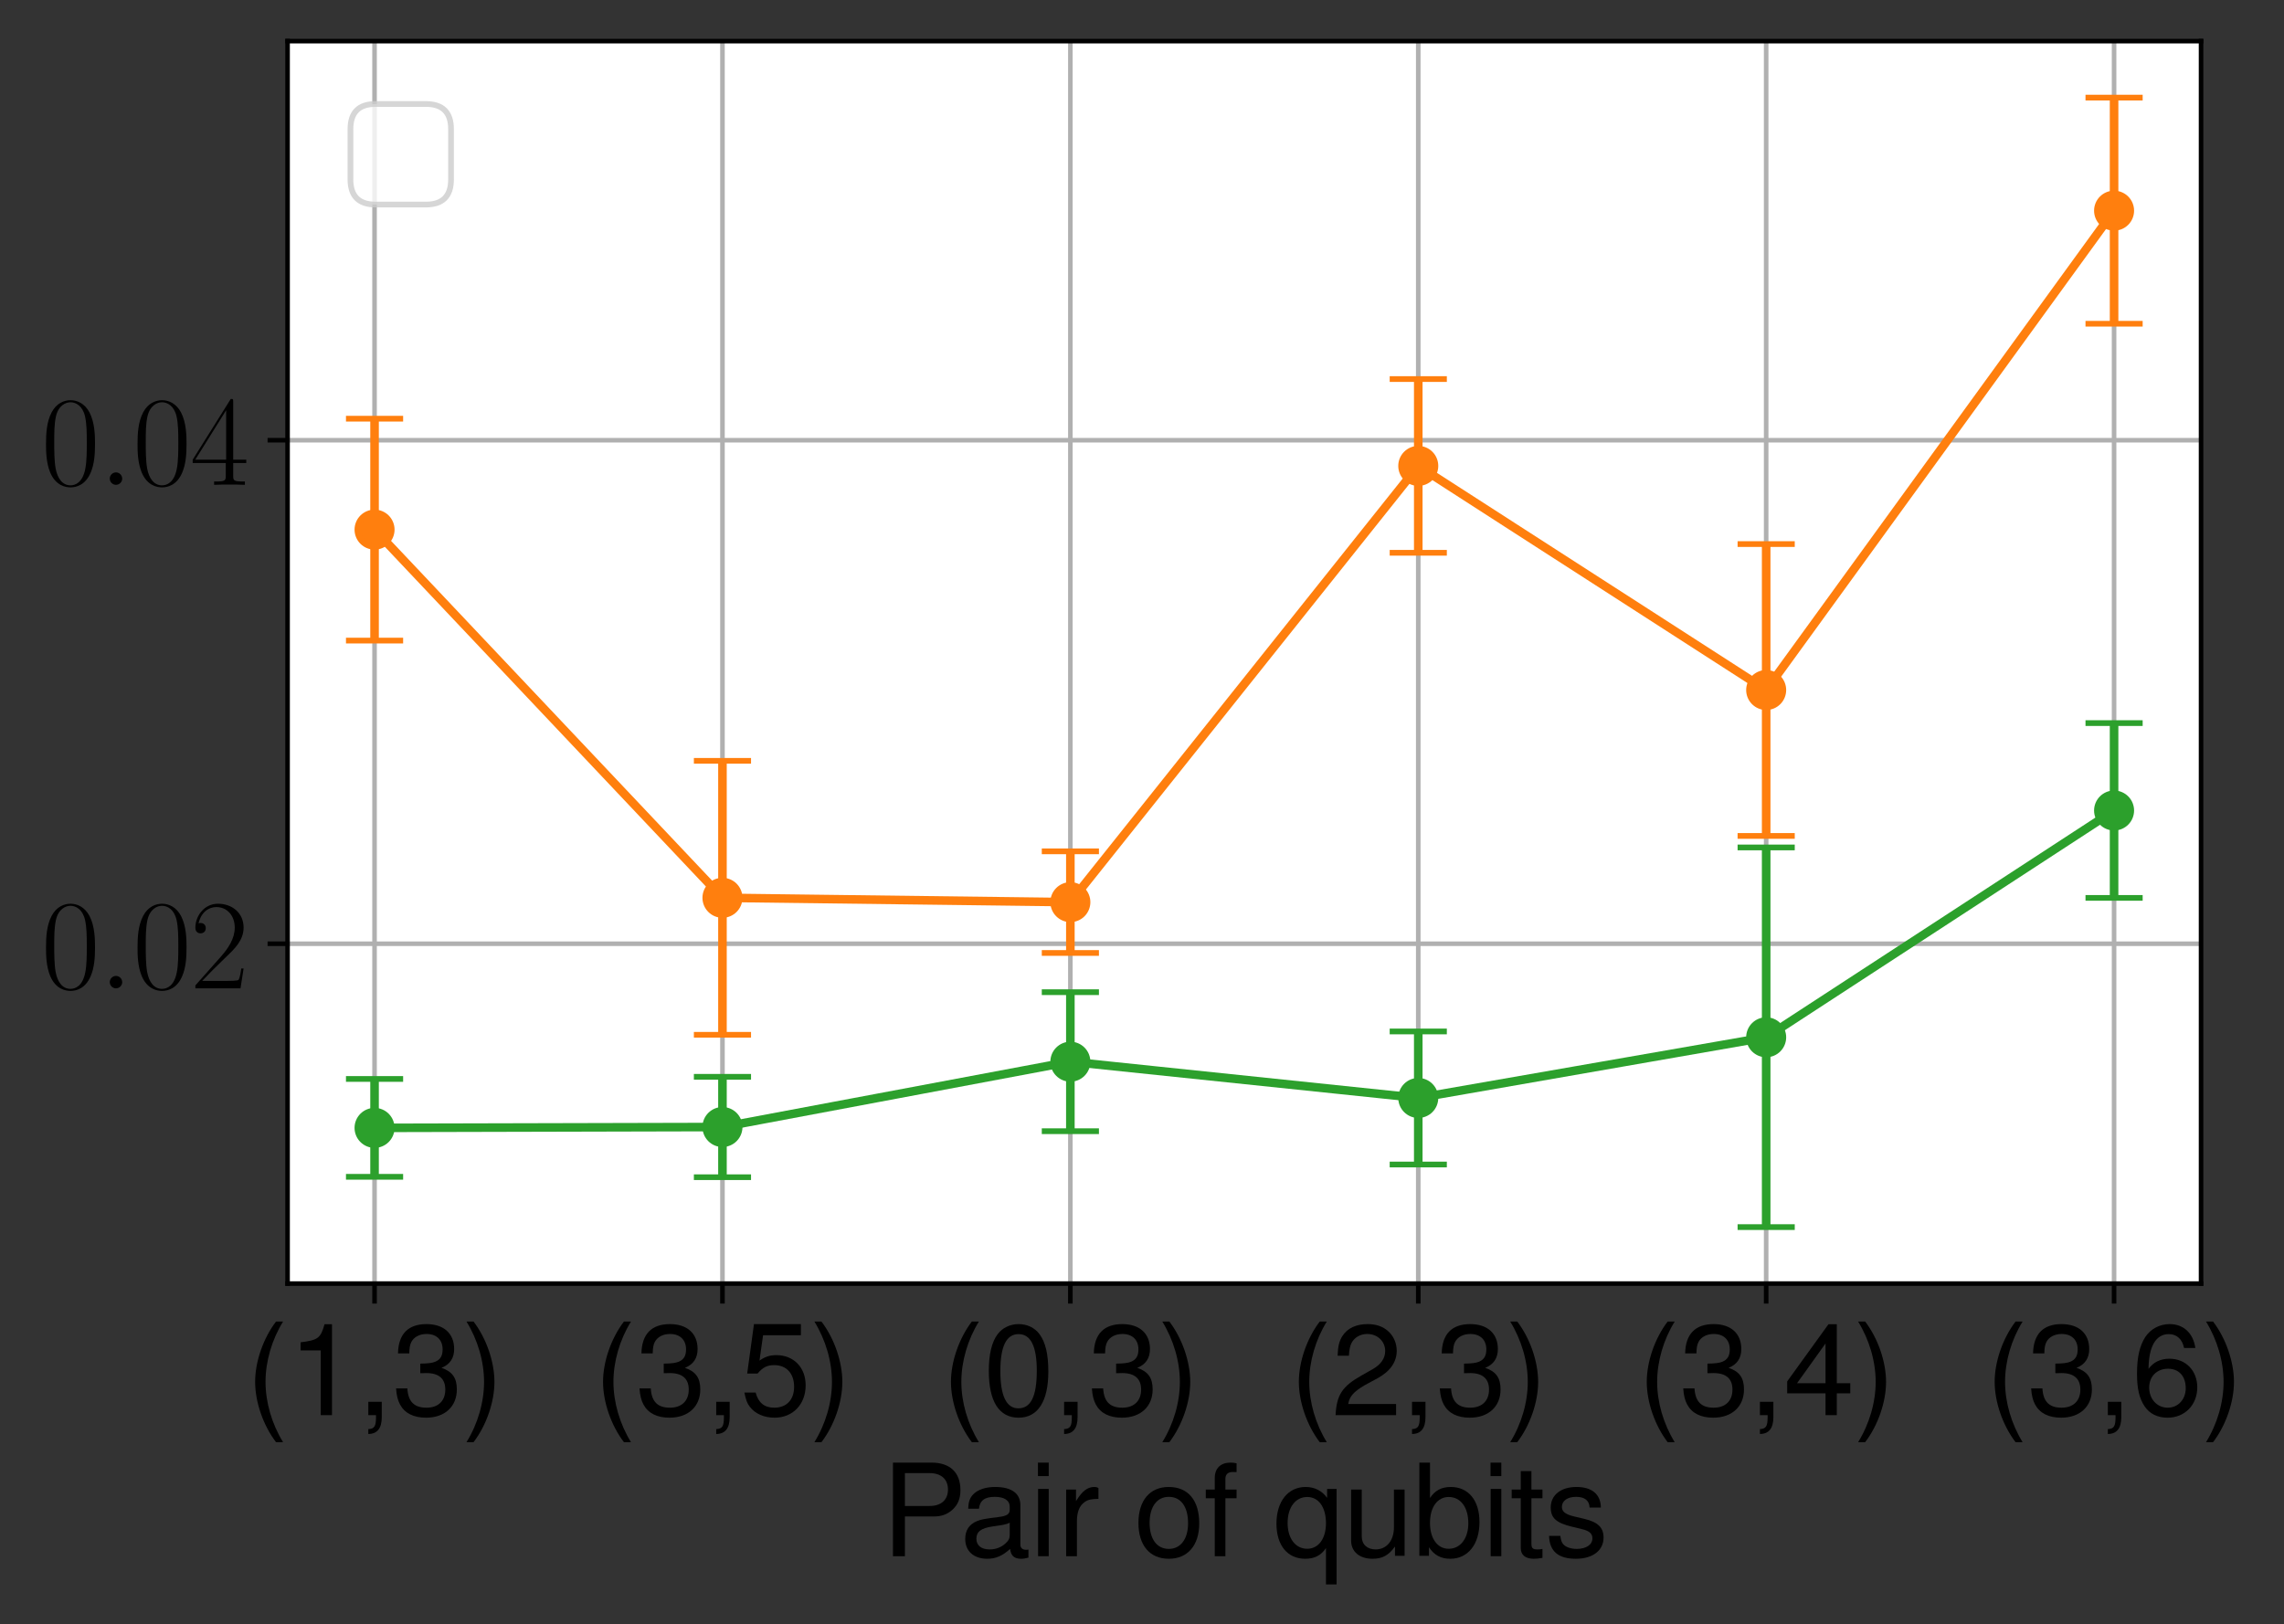 <?xml version="1.0" encoding="utf-8" standalone="no"?>
<!DOCTYPE svg PUBLIC "-//W3C//DTD SVG 1.1//EN"
  "http://www.w3.org/Graphics/SVG/1.1/DTD/svg11.dtd">
<svg height="284.221pt" version="1.1" viewBox="0 0 399.63 284.221" width="399.63pt" xmlns="http://www.w3.org/2000/svg" xmlns:xlink="http://www.w3.org/1999/xlink">
 <rect x="0" y="0" width="399.63" height="284.221" fill="#333333" stroke="none"/>
 <defs>
  <style type="text/css">*{stroke-linecap:butt;stroke-linejoin:round;}</style>
 </defs>
 <g id="figure_1">
  <g id="patch_1">
   <path d="M 0 284.221 
L 399.63 284.221 
L 399.63 0 
L 0 0 
z
" style="fill:none;"/>
  </g>
  <g id="axes_1">
   <g id="patch_2">
    <path d="M 50.317 224.64 
L 385.117 224.64 
L 385.117 7.2 
L 50.317 7.2 
z
" style="fill:#ffffff;"/>
   </g>
   <g id="matplotlib.axis_1">
    <g id="xtick_1">
     <g id="line2d_1">
      <path clip-path="url(#p72e2b4030c)" d="M 65.535 224.64 
L 65.535 7.2 
" style="fill:none;stroke:#b0b0b0;stroke-linecap:square;stroke-width:0.8;"/>
     </g>
     <g id="line2d_2">
      <defs>
       <path d="M 0 0 
L 0 3.5 
" id="m105f52f825" style="stroke:#000000;stroke-width:0.8;"/>
      </defs>
      <g>
       <use style="stroke:#000000;stroke-width:0.8;" x="65.535" xlink:href="#m105f52f825" y="224.64"/>
      </g>
     </g>
     <g id="text_1">
      <!-- (1,3) -->
      <g transform="translate(43.004 247.662)scale(0.22 -0.22)">
       <defs>
        <path d="M 1510 4672 
C 870 3833 467 2668 467 1663 
C 467 652 870 -513 1510 -1351 
L 1862 -1351 
C 1299 -436 986 639 986 1663 
C 986 2681 1299 3763 1862 4672 
L 1510 4672 
z
" id="NimbusSanL-Regu-28" transform="scale(0.016)"/>
        <path d="M 1658 3232 
L 1658 0 
L 2221 0 
L 2221 4537 
L 1850 4537 
C 1651 3840 1523 3744 653 3635 
L 653 3232 
L 1658 3232 
z
" id="NimbusSanL-Regu-31" transform="scale(0.016)"/>
        <path d="M 557 665 
L 557 0 
L 941 0 
L 941 -116 
C 941 -557 858 -685 557 -698 
L 557 -941 
C 1005 -941 1229 -653 1229 -103 
L 1229 665 
L 557 665 
z
" id="NimbusSanL-Regu-2c" transform="scale(0.016)"/>
        <path d="M 1414 2093 
L 1485 2093 
L 1722 2099 
C 2342 2099 2662 1819 2662 1276 
C 2662 709 2310 371 1722 371 
C 1107 371 806 677 768 1334 
L 205 1334 
C 230 970 294 734 403 530 
C 634 96 1082 -128 1702 -128 
C 2637 -128 3238 428 3238 1283 
C 3238 1857 3014 2176 2470 2361 
C 2893 2526 3104 2845 3104 3298 
C 3104 4076 2586 4544 1722 4544 
C 806 4544 320 4044 301 3081 
L 864 3081 
C 870 3356 896 3509 966 3649 
C 1094 3898 1376 4051 1728 4051 
C 2227 4051 2528 3757 2528 3279 
C 2528 2960 2413 2769 2163 2667 
C 2010 2603 1811 2577 1414 2571 
L 1414 2093 
z
" id="NimbusSanL-Regu-33" transform="scale(0.016)"/>
        <path d="M 595 -1351 
C 1235 -513 1638 652 1638 1657 
C 1638 2668 1235 3833 595 4672 
L 243 4672 
C 806 3756 1120 2681 1120 1657 
C 1120 639 806 -442 243 -1351 
L 595 -1351 
z
" id="NimbusSanL-Regu-29" transform="scale(0.016)"/>
       </defs>
       <use transform="scale(0.996)" xlink:href="#NimbusSanL-Regu-28"/>
       <use transform="translate(33.175 0)scale(0.996)" xlink:href="#NimbusSanL-Regu-31"/>
       <use transform="translate(88.567 0)scale(0.996)" xlink:href="#NimbusSanL-Regu-2c"/>
       <use transform="translate(116.262 0)scale(0.996)" xlink:href="#NimbusSanL-Regu-33"/>
       <use transform="translate(171.654 0)scale(0.996)" xlink:href="#NimbusSanL-Regu-29"/>
      </g>
     </g>
    </g>
    <g id="xtick_2">
     <g id="line2d_3">
      <path clip-path="url(#p72e2b4030c)" d="M 126.408 224.64 
L 126.408 7.2 
" style="fill:none;stroke:#b0b0b0;stroke-linecap:square;stroke-width:0.8;"/>
     </g>
     <g id="line2d_4">
      <g>
       <use style="stroke:#000000;stroke-width:0.8;" x="126.408" xlink:href="#m105f52f825" y="224.64"/>
      </g>
     </g>
     <g id="text_2">
      <!-- (3,5) -->
      <g transform="translate(103.877 247.662)scale(0.22 -0.22)">
       <defs>
        <path d="M 3046 4544 
L 704 4544 
L 365 2076 
L 883 2076 
C 1146 2387 1363 2496 1715 2496 
C 2323 2496 2707 2082 2707 1414 
C 2707 765 2330 371 1715 371 
C 1222 371 922 619 787 1128 
L 224 1128 
C 301 759 365 581 499 415 
C 755 70 1216 -128 1728 -128 
C 2643 -128 3283 536 3283 1490 
C 3283 2381 2688 2995 1818 2995 
C 1498 2995 1242 2912 979 2720 
L 1158 3987 
L 3046 3987 
L 3046 4544 
z
" id="NimbusSanL-Regu-35" transform="scale(0.016)"/>
       </defs>
       <use transform="scale(0.996)" xlink:href="#NimbusSanL-Regu-28"/>
       <use transform="translate(33.175 0)scale(0.996)" xlink:href="#NimbusSanL-Regu-33"/>
       <use transform="translate(88.567 0)scale(0.996)" xlink:href="#NimbusSanL-Regu-2c"/>
       <use transform="translate(116.262 0)scale(0.996)" xlink:href="#NimbusSanL-Regu-35"/>
       <use transform="translate(171.654 0)scale(0.996)" xlink:href="#NimbusSanL-Regu-29"/>
      </g>
     </g>
    </g>
    <g id="xtick_3">
     <g id="line2d_5">
      <path clip-path="url(#p72e2b4030c)" d="M 187.281 224.64 
L 187.281 7.2 
" style="fill:none;stroke:#b0b0b0;stroke-linecap:square;stroke-width:0.8;"/>
     </g>
     <g id="line2d_6">
      <g>
       <use style="stroke:#000000;stroke-width:0.8;" x="187.281" xlink:href="#m105f52f825" y="224.64"/>
      </g>
     </g>
     <g id="text_3">
      <!-- (0,3) -->
      <g transform="translate(164.75 247.662)scale(0.22 -0.22)">
       <defs>
        <path d="M 1760 4544 
C 1338 4544 954 4358 717 4044 
C 422 3649 275 3043 275 2207 
C 275 683 787 -128 1760 -128 
C 2720 -128 3245 683 3245 2169 
C 3245 3049 3104 3636 2803 4044 
C 2566 4364 2189 4544 1760 4544 
z
M 1760 4044 
C 2368 4044 2669 3432 2669 2220 
C 2669 938 2374 339 1747 339 
C 1152 339 851 964 851 2201 
C 851 3438 1152 4044 1760 4044 
z
" id="NimbusSanL-Regu-30" transform="scale(0.016)"/>
       </defs>
       <use transform="scale(0.996)" xlink:href="#NimbusSanL-Regu-28"/>
       <use transform="translate(33.175 0)scale(0.996)" xlink:href="#NimbusSanL-Regu-30"/>
       <use transform="translate(88.567 0)scale(0.996)" xlink:href="#NimbusSanL-Regu-2c"/>
       <use transform="translate(116.262 0)scale(0.996)" xlink:href="#NimbusSanL-Regu-33"/>
       <use transform="translate(171.654 0)scale(0.996)" xlink:href="#NimbusSanL-Regu-29"/>
      </g>
     </g>
    </g>
    <g id="xtick_4">
     <g id="line2d_7">
      <path clip-path="url(#p72e2b4030c)" d="M 248.153 224.64 
L 248.153 7.2 
" style="fill:none;stroke:#b0b0b0;stroke-linecap:square;stroke-width:0.8;"/>
     </g>
     <g id="line2d_8">
      <g>
       <use style="stroke:#000000;stroke-width:0.8;" x="248.153" xlink:href="#m105f52f825" y="224.64"/>
      </g>
     </g>
     <g id="text_4">
      <!-- (2,3) -->
      <g transform="translate(225.622 247.662)scale(0.22 -0.22)">
       <defs>
        <path d="M 3238 556 
L 851 556 
C 909 928 1114 1165 1670 1493 
L 2310 1839 
C 2944 2185 3270 2653 3270 3211 
C 3270 3589 3117 3942 2848 4185 
C 2579 4428 2246 4544 1818 4544 
C 1242 4544 813 4339 563 3955 
C 403 3711 333 3429 320 2967 
L 883 2967 
C 902 3275 941 3461 1018 3608 
C 1165 3884 1459 4051 1798 4051 
C 2310 4051 2694 3685 2694 3198 
C 2694 2839 2483 2531 2080 2300 
L 1491 1967 
C 544 1428 269 999 218 0 
L 3238 0 
L 3238 556 
z
" id="NimbusSanL-Regu-32" transform="scale(0.016)"/>
       </defs>
       <use transform="scale(0.996)" xlink:href="#NimbusSanL-Regu-28"/>
       <use transform="translate(33.175 0)scale(0.996)" xlink:href="#NimbusSanL-Regu-32"/>
       <use transform="translate(88.567 0)scale(0.996)" xlink:href="#NimbusSanL-Regu-2c"/>
       <use transform="translate(116.262 0)scale(0.996)" xlink:href="#NimbusSanL-Regu-33"/>
       <use transform="translate(171.654 0)scale(0.996)" xlink:href="#NimbusSanL-Regu-29"/>
      </g>
     </g>
    </g>
    <g id="xtick_5">
     <g id="line2d_9">
      <path clip-path="url(#p72e2b4030c)" d="M 309.026 224.64 
L 309.026 7.2 
" style="fill:none;stroke:#b0b0b0;stroke-linecap:square;stroke-width:0.8;"/>
     </g>
     <g id="line2d_10">
      <g>
       <use style="stroke:#000000;stroke-width:0.8;" x="309.026" xlink:href="#m105f52f825" y="224.64"/>
      </g>
     </g>
     <g id="text_5">
      <!-- (3,4) -->
      <g transform="translate(286.495 247.662)scale(0.22 -0.22)">
       <defs>
        <path d="M 2093 1088 
L 2093 0 
L 2656 0 
L 2656 1088 
L 3328 1088 
L 3328 1593 
L 2656 1593 
L 2656 4537 
L 2240 4537 
L 179 1683 
L 179 1088 
L 2093 1088 
z
M 2093 1593 
L 672 1593 
L 2093 3577 
L 2093 1593 
z
" id="NimbusSanL-Regu-34" transform="scale(0.016)"/>
       </defs>
       <use transform="scale(0.996)" xlink:href="#NimbusSanL-Regu-28"/>
       <use transform="translate(33.175 0)scale(0.996)" xlink:href="#NimbusSanL-Regu-33"/>
       <use transform="translate(88.567 0)scale(0.996)" xlink:href="#NimbusSanL-Regu-2c"/>
       <use transform="translate(116.262 0)scale(0.996)" xlink:href="#NimbusSanL-Regu-34"/>
       <use transform="translate(171.654 0)scale(0.996)" xlink:href="#NimbusSanL-Regu-29"/>
      </g>
     </g>
    </g>
    <g id="xtick_6">
     <g id="line2d_11">
      <path clip-path="url(#p72e2b4030c)" d="M 369.899 224.64 
L 369.899 7.2 
" style="fill:none;stroke:#b0b0b0;stroke-linecap:square;stroke-width:0.8;"/>
     </g>
     <g id="line2d_12">
      <g>
       <use style="stroke:#000000;stroke-width:0.8;" x="369.899" xlink:href="#m105f52f825" y="224.64"/>
      </g>
     </g>
     <g id="text_6">
      <!-- (3,6) -->
      <g transform="translate(347.368 247.662)scale(0.22 -0.22)">
       <defs>
        <path d="M 3187 3352 
C 3078 4102 2592 4544 1901 4544 
C 1402 4544 954 4300 685 3895 
C 403 3449 275 2887 275 2064 
C 275 1312 390 832 659 434 
C 902 70 1299 -128 1798 -128 
C 2662 -128 3283 510 3283 1388 
C 3283 2221 2707 2816 1894 2816 
C 1446 2816 1094 2643 851 2310 
C 858 3423 1216 4044 1862 4044 
C 2259 4044 2534 3792 2624 3352 
L 3187 3352 
z
M 1824 2316 
C 2368 2316 2707 1944 2707 1343 
C 2707 781 2323 371 1805 371 
C 1280 371 883 800 883 1375 
C 883 1931 1267 2316 1824 2316 
z
" id="NimbusSanL-Regu-36" transform="scale(0.016)"/>
       </defs>
       <use transform="scale(0.996)" xlink:href="#NimbusSanL-Regu-28"/>
       <use transform="translate(33.175 0)scale(0.996)" xlink:href="#NimbusSanL-Regu-33"/>
       <use transform="translate(88.567 0)scale(0.996)" xlink:href="#NimbusSanL-Regu-2c"/>
       <use transform="translate(116.262 0)scale(0.996)" xlink:href="#NimbusSanL-Regu-36"/>
       <use transform="translate(171.654 0)scale(0.996)" xlink:href="#NimbusSanL-Regu-29"/>
      </g>
     </g>
    </g>
    <g id="text_7">
     <!-- Pair of qubits -->
     <g transform="translate(154.2 272.352)scale(0.22 -0.22)">
      <defs>
       <path d="M 1178 1984 
L 2643 1984 
C 3008 1984 3296 2092 3546 2316 
C 3827 2572 3949 2873 3949 3302 
C 3949 4179 3430 4672 2509 4672 
L 582 4672 
L 582 0 
L 1178 0 
L 1178 1984 
z
M 1178 2508 
L 1178 4147 
L 2419 4147 
C 2989 4147 3328 3839 3328 3327 
C 3328 2816 2989 2508 2419 2508 
L 1178 2508 
z
" id="NimbusSanL-Regu-50" transform="scale(0.016)"/>
       <path d="M 3424 332 
C 3366 320 3341 320 3309 320 
C 3123 320 3021 415 3021 581 
L 3021 2542 
C 3021 3135 2586 3456 1760 3456 
C 1274 3456 870 3315 646 3065 
C 493 2893 429 2702 416 2370 
L 954 2370 
C 998 2778 1242 2963 1741 2963 
C 2221 2963 2490 2784 2490 2466 
L 2490 2326 
C 2490 2103 2355 2007 1933 1956 
C 1178 1861 1062 1835 858 1753 
C 467 1593 269 1294 269 861 
C 269 256 691 -128 1370 -128 
C 1792 -128 2131 19 2509 364 
C 2547 25 2714 -128 3059 -128 
C 3168 -128 3251 -116 3424 -71 
L 3424 332 
z
M 2490 1071 
C 2490 893 2438 785 2278 638 
C 2061 441 1798 339 1485 339 
C 1069 339 826 536 826 874 
C 826 1224 1062 1402 1632 1485 
C 2195 1562 2310 1587 2490 1670 
L 2490 1071 
z
" id="NimbusSanL-Regu-61" transform="scale(0.016)"/>
       <path d="M 960 3358 
L 429 3358 
L 429 0 
L 960 0 
L 960 3358 
z
M 960 4672 
L 422 4672 
L 422 3999 
L 960 3999 
L 960 4672 
z
" id="NimbusSanL-Regu-69" transform="scale(0.016)"/>
       <path d="M 442 3328 
L 442 0 
L 979 0 
L 979 1727 
C 979 2203 1101 2514 1357 2698 
C 1523 2819 1683 2857 2054 2863 
L 2054 3404 
C 1965 3449 1920 3456 1850 3456 
C 1504 3456 1242 3251 934 2750 
L 934 3328 
L 442 3328 
z
" id="NimbusSanL-Regu-72" transform="scale(0.016)"/>
       <path d="M 1741 3456 
C 800 3456 230 2784 230 1663 
C 230 543 794 -128 1747 -128 
C 2688 -128 3264 543 3264 1638 
C 3264 2791 2707 3456 1741 3456 
z
M 1747 2963 
C 2349 2963 2707 2472 2707 1644 
C 2707 861 2336 364 1747 364 
C 1152 364 787 855 787 1663 
C 787 2466 1152 2963 1747 2963 
z
" id="NimbusSanL-Regu-6f" transform="scale(0.016)"/>
       <path d="M 1651 3328 
L 1094 3328 
L 1094 3860 
C 1094 4087 1222 4204 1466 4204 
C 1510 4204 1530 4204 1651 4198 
L 1651 4639 
C 1530 4665 1459 4672 1350 4672 
C 858 4672 563 4390 563 3905 
L 563 3328 
L 115 3328 
L 115 2892 
L 563 2892 
L 563 0 
L 1094 0 
L 1094 2892 
L 1651 2892 
L 1651 3328 
z
" id="NimbusSanL-Regu-66" transform="scale(0.016)"/>
       <path d="M 3168 -1408 
L 3168 3359 
L 2694 3359 
L 2694 2912 
C 2445 3263 2067 3456 1626 3456 
C 742 3456 166 2733 166 1625 
C 166 543 717 -128 1600 -128 
C 2067 -128 2387 38 2637 403 
L 2637 -1408 
L 3168 -1408 
z
M 1702 2956 
C 2272 2956 2637 2447 2637 1644 
C 2637 880 2266 371 1702 371 
C 1114 371 723 887 723 1663 
C 723 2434 1114 2956 1702 2956 
z
" id="NimbusSanL-Regu-71" transform="scale(0.016)"/>
       <path d="M 3085 19 
L 3085 3328 
L 2554 3328 
L 2554 1454 
C 2554 780 2195 339 1638 339 
C 1216 339 947 591 947 988 
L 947 3328 
L 416 3328 
L 416 780 
C 416 230 832 -128 1485 -128 
C 1978 -128 2291 44 2605 484 
L 2605 19 
L 3085 19 
z
" id="NimbusSanL-Regu-75" transform="scale(0.016)"/>
       <path d="M 346 4672 
L 346 19 
L 826 19 
L 826 447 
C 1082 57 1421 -128 1888 -128 
C 2771 -128 3347 594 3347 1702 
C 3347 2784 2797 3456 1914 3456 
C 1453 3456 1126 3283 877 2905 
L 877 4672 
L 346 4672 
z
M 1811 2956 
C 2406 2956 2790 2440 2790 1644 
C 2790 887 2394 371 1811 371 
C 1248 371 877 880 877 1663 
C 877 2447 1248 2956 1811 2956 
z
" id="NimbusSanL-Regu-62" transform="scale(0.016)"/>
       <path d="M 1626 3328 
L 1075 3328 
L 1075 4249 
L 544 4249 
L 544 3328 
L 90 3328 
L 90 2892 
L 544 2892 
L 544 402 
C 544 64 774 -128 1190 -128 
C 1318 -128 1446 -116 1626 -84 
L 1626 364 
C 1555 345 1472 339 1370 339 
C 1139 339 1075 402 1075 634 
L 1075 2892 
L 1626 2892 
L 1626 3328 
z
" id="NimbusSanL-Regu-74" transform="scale(0.016)"/>
       <path d="M 2803 2428 
C 2797 3084 2362 3456 1587 3456 
C 806 3456 301 3052 301 2434 
C 301 1912 570 1663 1363 1472 
L 1862 1351 
C 2234 1262 2381 1129 2381 887 
C 2381 574 2067 364 1600 364 
C 1312 364 1069 447 934 587 
C 851 683 813 778 781 1014 
L 218 1014 
C 243 243 678 -128 1555 -128 
C 2400 -128 2938 288 2938 931 
C 2938 1428 2656 1702 1990 1861 
L 1478 1982 
C 1043 2084 858 2224 858 2459 
C 858 2765 1133 2963 1568 2963 
C 1997 2963 2227 2778 2240 2428 
L 2803 2428 
z
" id="NimbusSanL-Regu-73" transform="scale(0.016)"/>
      </defs>
      <use transform="scale(0.996)" xlink:href="#NimbusSanL-Regu-50"/>
      <use transform="translate(62.466 0)scale(0.996)" xlink:href="#NimbusSanL-Regu-61"/>
      <use transform="translate(117.858 0)scale(0.996)" xlink:href="#NimbusSanL-Regu-69"/>
      <use transform="translate(139.974 0)scale(0.996)" xlink:href="#NimbusSanL-Regu-72"/>
      <use transform="translate(200.845 0)scale(0.996)" xlink:href="#NimbusSanL-Regu-6f"/>
      <use transform="translate(256.236 0)scale(0.996)" xlink:href="#NimbusSanL-Regu-66"/>
      <use transform="translate(311.627 0)scale(0.996)" xlink:href="#NimbusSanL-Regu-71"/>
      <use transform="translate(367.018 0)scale(0.996)" xlink:href="#NimbusSanL-Regu-75"/>
      <use transform="translate(422.41 0)scale(0.996)" xlink:href="#NimbusSanL-Regu-62"/>
      <use transform="translate(477.802 0)scale(0.996)" xlink:href="#NimbusSanL-Regu-69"/>
      <use transform="translate(499.919 0)scale(0.996)" xlink:href="#NimbusSanL-Regu-74"/>
      <use transform="translate(527.614 0)scale(0.996)" xlink:href="#NimbusSanL-Regu-73"/>
     </g>
    </g>
   </g>
   <g id="matplotlib.axis_2">
    <g id="ytick_1">
     <g id="line2d_13">
      <path clip-path="url(#p72e2b4030c)" d="M 50.317 165.162 
L 385.117 165.162 
" style="fill:none;stroke:#b0b0b0;stroke-linecap:square;stroke-width:0.8;"/>
     </g>
     <g id="line2d_14">
      <defs>
       <path d="M 0 0 
L -3.5 0 
" id="m6c149294ca" style="stroke:#000000;stroke-width:0.8;"/>
      </defs>
      <g>
       <use style="stroke:#000000;stroke-width:0.8;" x="50.317" xlink:href="#m6c149294ca" y="165.162"/>
      </g>
     </g>
     <g id="text_8">
      <!-- $\mathdefault{0.02}$ -->
      <g transform="translate(7.2 172.97)scale(0.22 -0.22)">
       <defs>
        <path d="M 2688 2038 
C 2688 2430 2682 3099 2413 3613 
C 2176 4063 1798 4224 1466 4224 
C 1158 4224 768 4082 525 3620 
C 269 3137 243 2539 243 2038 
C 243 1671 250 1112 448 623 
C 723 -39 1216 -128 1466 -128 
C 1760 -128 2208 -7 2470 604 
C 2662 1048 2688 1568 2688 2038 
z
M 1466 -26 
C 1056 -26 813 328 723 816 
C 653 1196 653 1749 653 2109 
C 653 2604 653 3015 736 3407 
C 858 3954 1216 4121 1466 4121 
C 1728 4121 2067 3947 2189 3420 
C 2272 3054 2278 2623 2278 2109 
C 2278 1691 2278 1176 2202 797 
C 2067 96 1690 -26 1466 -26 
z
" id="CMR17-30" transform="scale(0.016)"/>
        <path d="M 1178 307 
C 1178 492 1024 620 870 620 
C 685 620 557 467 557 313 
C 557 128 710 0 864 0 
C 1050 0 1178 153 1178 307 
z
" id="CMMI12-3a" transform="scale(0.016)"/>
        <path d="M 2669 990 
L 2554 990 
C 2490 537 2438 460 2413 422 
C 2381 371 1920 371 1830 371 
L 602 371 
C 832 620 1280 1073 1824 1596 
C 2214 1966 2669 2400 2669 3033 
C 2669 3788 2067 4224 1395 4224 
C 691 4224 262 3603 262 3027 
C 262 2777 448 2745 525 2745 
C 589 2745 781 2783 781 3007 
C 781 3206 614 3264 525 3264 
C 486 3264 448 3257 422 3244 
C 544 3788 915 4057 1306 4057 
C 1862 4057 2227 3616 2227 3033 
C 2227 2477 1901 1998 1536 1583 
L 262 147 
L 262 0 
L 2515 0 
L 2669 990 
z
" id="CMR17-32" transform="scale(0.016)"/>
       </defs>
       <use transform="scale(0.996)" xlink:href="#CMR17-30"/>
       <use transform="translate(45.69 0)scale(0.996)" xlink:href="#CMMI12-3a"/>
       <use transform="translate(72.788 0)scale(0.996)" xlink:href="#CMR17-30"/>
       <use transform="translate(118.478 0)scale(0.996)" xlink:href="#CMR17-32"/>
      </g>
     </g>
    </g>
    <g id="ytick_2">
     <g id="line2d_15">
      <path clip-path="url(#p72e2b4030c)" d="M 50.317 77.04 
L 385.117 77.04 
" style="fill:none;stroke:#b0b0b0;stroke-linecap:square;stroke-width:0.8;"/>
     </g>
     <g id="line2d_16">
      <g>
       <use style="stroke:#000000;stroke-width:0.8;" x="50.317" xlink:href="#m6c149294ca" y="77.04"/>
      </g>
     </g>
     <g id="text_9">
      <!-- $\mathdefault{0.04}$ -->
      <g transform="translate(7.2 84.848)scale(0.22 -0.22)">
       <defs>
        <path d="M 2150 4147 
C 2150 4281 2144 4288 2029 4288 
L 128 1254 
L 128 1088 
L 1779 1088 
L 1779 460 
C 1779 230 1766 166 1318 166 
L 1197 166 
L 1197 0 
C 1402 12 1747 12 1965 12 
C 2182 12 2528 12 2733 0 
L 2733 166 
L 2611 166 
C 2163 166 2150 230 2150 460 
L 2150 1088 
L 2803 1088 
L 2803 1254 
L 2150 1254 
L 2150 4147 
z
M 1798 3723 
L 1798 1254 
L 256 1254 
L 1798 3723 
z
" id="CMR17-34" transform="scale(0.016)"/>
       </defs>
       <use transform="scale(0.996)" xlink:href="#CMR17-30"/>
       <use transform="translate(45.69 0)scale(0.996)" xlink:href="#CMMI12-3a"/>
       <use transform="translate(72.788 0)scale(0.996)" xlink:href="#CMR17-30"/>
       <use transform="translate(118.478 0)scale(0.996)" xlink:href="#CMR17-34"/>
      </g>
     </g>
    </g>
   </g>
   <g id="LineCollection_1">
    <path clip-path="url(#p72e2b4030c)" d="M 65.535 205.952 
L 65.535 188.828 
" style="fill:none;stroke:#2ca02c;stroke-width:1.5;"/>
    <path clip-path="url(#p72e2b4030c)" d="M 126.408 206.023 
L 126.408 188.459 
" style="fill:none;stroke:#2ca02c;stroke-width:1.5;"/>
    <path clip-path="url(#p72e2b4030c)" d="M 187.281 197.968 
L 187.281 173.646 
" style="fill:none;stroke:#2ca02c;stroke-width:1.5;"/>
    <path clip-path="url(#p72e2b4030c)" d="M 248.153 203.798 
L 248.153 180.513 
" style="fill:none;stroke:#2ca02c;stroke-width:1.5;"/>
    <path clip-path="url(#p72e2b4030c)" d="M 309.026 214.756 
L 309.026 148.313 
" style="fill:none;stroke:#2ca02c;stroke-width:1.5;"/>
    <path clip-path="url(#p72e2b4030c)" d="M 369.899 157.14 
L 369.899 126.554 
" style="fill:none;stroke:#2ca02c;stroke-width:1.5;"/>
   </g>
   <g id="LineCollection_2">
    <path clip-path="url(#p72e2b4030c)" d="M 65.535 112.107 
L 65.535 73.275 
" style="fill:none;stroke:#ff7f0e;stroke-width:1.5;"/>
    <path clip-path="url(#p72e2b4030c)" d="M 126.408 181.096 
L 126.408 133.151 
" style="fill:none;stroke:#ff7f0e;stroke-width:1.5;"/>
    <path clip-path="url(#p72e2b4030c)" d="M 187.281 166.777 
L 187.281 148.994 
" style="fill:none;stroke:#ff7f0e;stroke-width:1.5;"/>
    <path clip-path="url(#p72e2b4030c)" d="M 248.153 96.739 
L 248.153 66.337 
" style="fill:none;stroke:#ff7f0e;stroke-width:1.5;"/>
    <path clip-path="url(#p72e2b4030c)" d="M 309.026 146.298 
L 309.026 95.223 
" style="fill:none;stroke:#ff7f0e;stroke-width:1.5;"/>
    <path clip-path="url(#p72e2b4030c)" d="M 369.899 56.656 
L 369.899 17.084 
" style="fill:none;stroke:#ff7f0e;stroke-width:1.5;"/>
   </g>
   <g id="line2d_17">
    <defs>
     <path d="M 5 0 
L -5 -0 
" id="mf6c9559a89" style="stroke:#2ca02c;"/>
    </defs>
    <g clip-path="url(#p72e2b4030c)">
     <use style="fill:#2ca02c;stroke:#2ca02c;" x="65.535" xlink:href="#mf6c9559a89" y="205.952"/>
     <use style="fill:#2ca02c;stroke:#2ca02c;" x="126.408" xlink:href="#mf6c9559a89" y="206.023"/>
     <use style="fill:#2ca02c;stroke:#2ca02c;" x="187.281" xlink:href="#mf6c9559a89" y="197.968"/>
     <use style="fill:#2ca02c;stroke:#2ca02c;" x="248.153" xlink:href="#mf6c9559a89" y="203.798"/>
     <use style="fill:#2ca02c;stroke:#2ca02c;" x="309.026" xlink:href="#mf6c9559a89" y="214.756"/>
     <use style="fill:#2ca02c;stroke:#2ca02c;" x="369.899" xlink:href="#mf6c9559a89" y="157.14"/>
    </g>
   </g>
   <g id="line2d_18">
    <g clip-path="url(#p72e2b4030c)">
     <use style="fill:#2ca02c;stroke:#2ca02c;" x="65.535" xlink:href="#mf6c9559a89" y="188.828"/>
     <use style="fill:#2ca02c;stroke:#2ca02c;" x="126.408" xlink:href="#mf6c9559a89" y="188.459"/>
     <use style="fill:#2ca02c;stroke:#2ca02c;" x="187.281" xlink:href="#mf6c9559a89" y="173.646"/>
     <use style="fill:#2ca02c;stroke:#2ca02c;" x="248.153" xlink:href="#mf6c9559a89" y="180.513"/>
     <use style="fill:#2ca02c;stroke:#2ca02c;" x="309.026" xlink:href="#mf6c9559a89" y="148.313"/>
     <use style="fill:#2ca02c;stroke:#2ca02c;" x="369.899" xlink:href="#mf6c9559a89" y="126.554"/>
    </g>
   </g>
   <g id="line2d_19">
    <defs>
     <path d="M 5 0 
L -5 -0 
" id="m774edcf234" style="stroke:#ff7f0e;"/>
    </defs>
    <g clip-path="url(#p72e2b4030c)">
     <use style="fill:#ff7f0e;stroke:#ff7f0e;" x="65.535" xlink:href="#m774edcf234" y="112.107"/>
     <use style="fill:#ff7f0e;stroke:#ff7f0e;" x="126.408" xlink:href="#m774edcf234" y="181.096"/>
     <use style="fill:#ff7f0e;stroke:#ff7f0e;" x="187.281" xlink:href="#m774edcf234" y="166.777"/>
     <use style="fill:#ff7f0e;stroke:#ff7f0e;" x="248.153" xlink:href="#m774edcf234" y="96.739"/>
     <use style="fill:#ff7f0e;stroke:#ff7f0e;" x="309.026" xlink:href="#m774edcf234" y="146.298"/>
     <use style="fill:#ff7f0e;stroke:#ff7f0e;" x="369.899" xlink:href="#m774edcf234" y="56.656"/>
    </g>
   </g>
   <g id="line2d_20">
    <g clip-path="url(#p72e2b4030c)">
     <use style="fill:#ff7f0e;stroke:#ff7f0e;" x="65.535" xlink:href="#m774edcf234" y="73.275"/>
     <use style="fill:#ff7f0e;stroke:#ff7f0e;" x="126.408" xlink:href="#m774edcf234" y="133.151"/>
     <use style="fill:#ff7f0e;stroke:#ff7f0e;" x="187.281" xlink:href="#m774edcf234" y="148.994"/>
     <use style="fill:#ff7f0e;stroke:#ff7f0e;" x="248.153" xlink:href="#m774edcf234" y="66.337"/>
     <use style="fill:#ff7f0e;stroke:#ff7f0e;" x="309.026" xlink:href="#m774edcf234" y="95.223"/>
     <use style="fill:#ff7f0e;stroke:#ff7f0e;" x="369.899" xlink:href="#m774edcf234" y="17.084"/>
    </g>
   </g>
   <g id="line2d_21">
    <path clip-path="url(#p72e2b4030c)" d="M 65.535 197.39 
L 126.408 197.241 
L 187.281 185.807 
L 248.153 192.155 
L 309.026 181.535 
L 369.899 141.847 
" style="fill:none;stroke:#2ca02c;stroke-linecap:square;stroke-width:1.5;"/>
    <defs>
     <path d="M 0 3 
C 0.796 3 1.559 2.684 2.121 2.121 
C 2.684 1.559 3 0.796 3 0 
C 3 -0.796 2.684 -1.559 2.121 -2.121 
C 1.559 -2.684 0.796 -3 0 -3 
C -0.796 -3 -1.559 -2.684 -2.121 -2.121 
C -2.684 -1.559 -3 -0.796 -3 0 
C -3 0.796 -2.684 1.559 -2.121 2.121 
C -1.559 2.684 -0.796 3 0 3 
z
" id="m52bc0621e0" style="stroke:#2ca02c;"/>
    </defs>
    <g clip-path="url(#p72e2b4030c)">
     <use style="fill:#2ca02c;stroke:#2ca02c;" x="65.535" xlink:href="#m52bc0621e0" y="197.39"/>
     <use style="fill:#2ca02c;stroke:#2ca02c;" x="126.408" xlink:href="#m52bc0621e0" y="197.241"/>
     <use style="fill:#2ca02c;stroke:#2ca02c;" x="187.281" xlink:href="#m52bc0621e0" y="185.807"/>
     <use style="fill:#2ca02c;stroke:#2ca02c;" x="248.153" xlink:href="#m52bc0621e0" y="192.155"/>
     <use style="fill:#2ca02c;stroke:#2ca02c;" x="309.026" xlink:href="#m52bc0621e0" y="181.535"/>
     <use style="fill:#2ca02c;stroke:#2ca02c;" x="369.899" xlink:href="#m52bc0621e0" y="141.847"/>
    </g>
   </g>
   <g id="line2d_22">
    <path clip-path="url(#p72e2b4030c)" d="M 65.535 92.691 
L 126.408 157.124 
L 187.281 157.885 
L 248.153 81.538 
L 309.026 120.76 
L 369.899 36.87 
" style="fill:none;stroke:#ff7f0e;stroke-linecap:square;stroke-width:1.5;"/>
    <defs>
     <path d="M 0 3 
C 0.796 3 1.559 2.684 2.121 2.121 
C 2.684 1.559 3 0.796 3 0 
C 3 -0.796 2.684 -1.559 2.121 -2.121 
C 1.559 -2.684 0.796 -3 0 -3 
C -0.796 -3 -1.559 -2.684 -2.121 -2.121 
C -2.684 -1.559 -3 -0.796 -3 0 
C -3 0.796 -2.684 1.559 -2.121 2.121 
C -1.559 2.684 -0.796 3 0 3 
z
" id="m2bf091a12b" style="stroke:#ff7f0e;"/>
    </defs>
    <g clip-path="url(#p72e2b4030c)">
     <use style="fill:#ff7f0e;stroke:#ff7f0e;" x="65.535" xlink:href="#m2bf091a12b" y="92.691"/>
     <use style="fill:#ff7f0e;stroke:#ff7f0e;" x="126.408" xlink:href="#m2bf091a12b" y="157.124"/>
     <use style="fill:#ff7f0e;stroke:#ff7f0e;" x="187.281" xlink:href="#m2bf091a12b" y="157.885"/>
     <use style="fill:#ff7f0e;stroke:#ff7f0e;" x="248.153" xlink:href="#m2bf091a12b" y="81.538"/>
     <use style="fill:#ff7f0e;stroke:#ff7f0e;" x="309.026" xlink:href="#m2bf091a12b" y="120.76"/>
     <use style="fill:#ff7f0e;stroke:#ff7f0e;" x="369.899" xlink:href="#m2bf091a12b" y="36.87"/>
    </g>
   </g>
   <g id="patch_3">
    <path d="M 50.317 224.64 
L 50.317 7.2 
" style="fill:none;stroke:#000000;stroke-linecap:square;stroke-linejoin:miter;stroke-width:0.8;"/>
   </g>
   <g id="patch_4">
    <path d="M 385.117 224.64 
L 385.117 7.2 
" style="fill:none;stroke:#000000;stroke-linecap:square;stroke-linejoin:miter;stroke-width:0.8;"/>
   </g>
   <g id="patch_5">
    <path d="M 50.317 224.64 
L 385.117 224.64 
" style="fill:none;stroke:#000000;stroke-linecap:square;stroke-linejoin:miter;stroke-width:0.8;"/>
   </g>
   <g id="patch_6">
    <path d="M 50.317 7.2 
L 385.117 7.2 
" style="fill:none;stroke:#000000;stroke-linecap:square;stroke-linejoin:miter;stroke-width:0.8;"/>
   </g>
   <g id="legend_1">
    <g id="patch_7">
     <path d="M 65.717 35.8 
L 74.517 35.8 
Q 78.917 35.8 78.917 31.4 
L 78.917 22.6 
Q 78.917 18.2 74.517 18.2 
L 65.717 18.2 
Q 61.317 18.2 61.317 22.6 
L 61.317 31.4 
Q 61.317 35.8 65.717 35.8 
z
" style="fill:#ffffff;opacity:0.8;stroke:#cccccc;stroke-linejoin:miter;"/>
    </g>
   </g>
  </g>
 </g>
 <defs>
  <clipPath id="p72e2b4030c">
   <rect height="217.44" width="334.8" x="50.317" y="7.2"/>
  </clipPath>
 </defs>
</svg>
